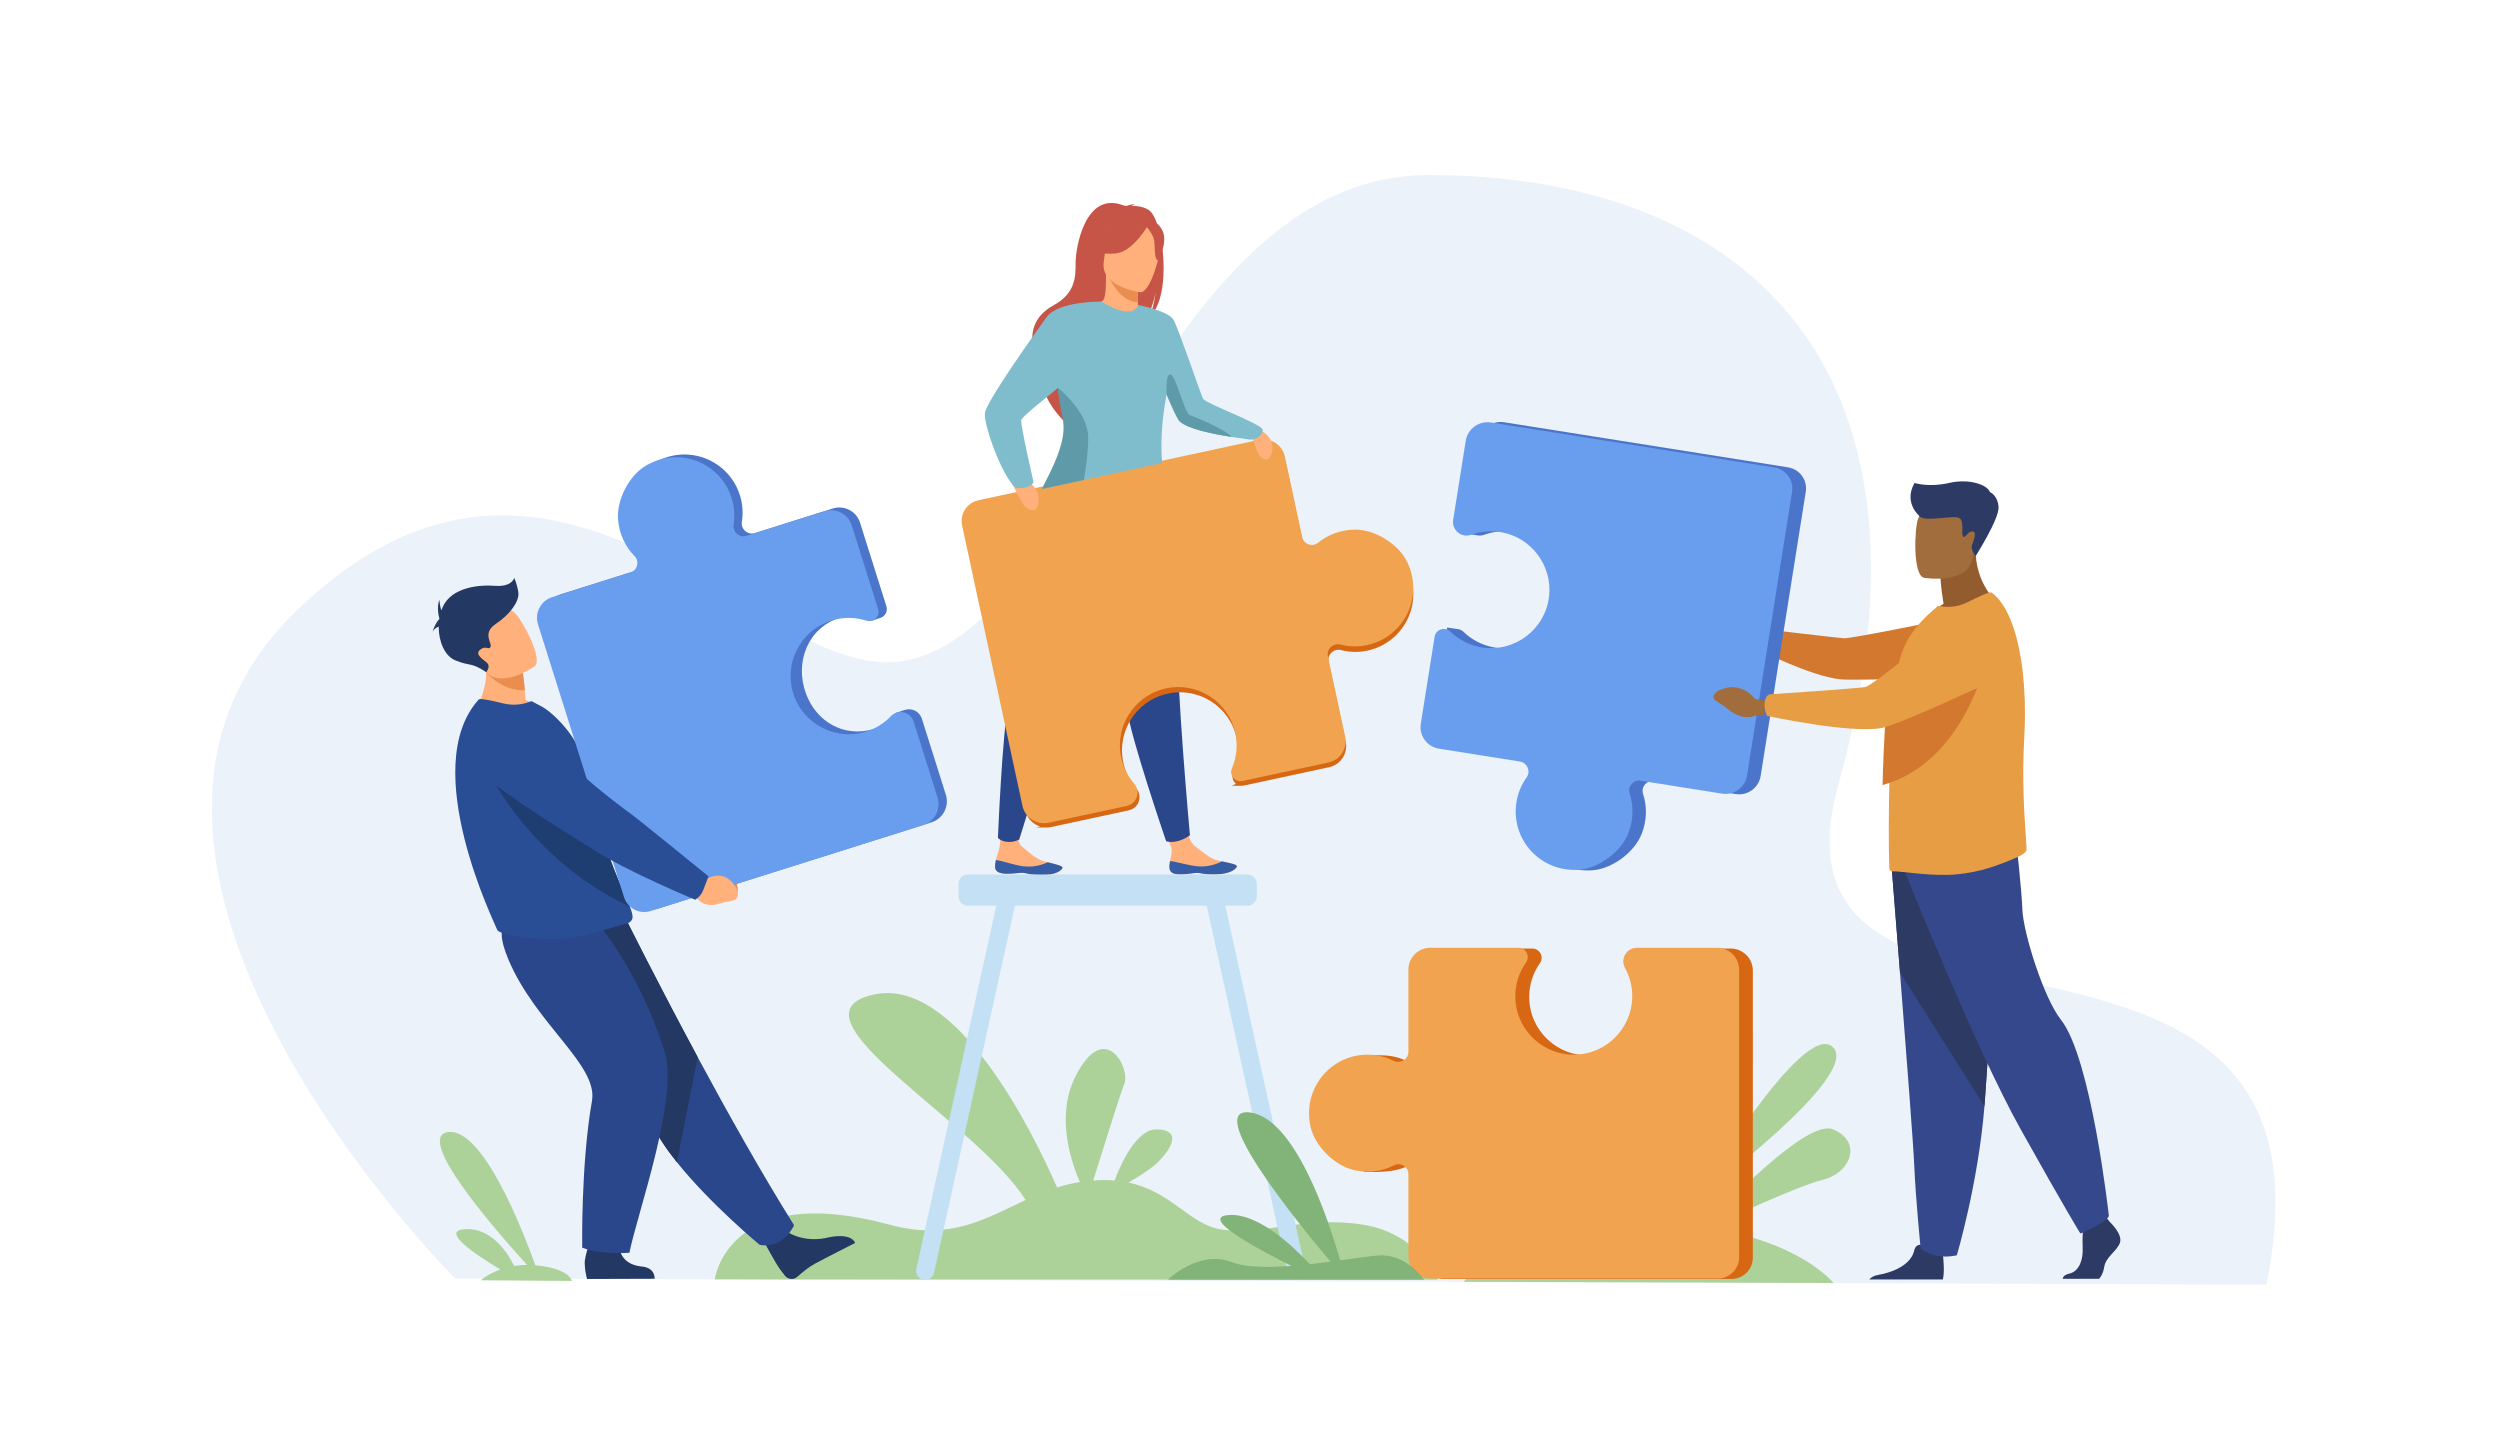 <?xml version="1.0" encoding="UTF-8" standalone="no"?>
<!-- Created with Inkscape (http://www.inkscape.org/) -->

<svg
   xmlns:dc="http://purl.org/dc/elements/1.1/"
   xmlns:cc="http://creativecommons.org/ns#"
   xmlns:rdf="http://www.w3.org/1999/02/22-rdf-syntax-ns#"
   xmlns:svg="http://www.w3.org/2000/svg"
   xmlns="http://www.w3.org/2000/svg"
   xmlns:sodipodi="http://sodipodi.sourceforge.net/DTD/sodipodi-0.dtd"
   xmlns:inkscape="http://www.inkscape.org/namespaces/inkscape"
   version="1.1"
   id="svg834"
   xml:space="preserve"
   width="3966.667"
   height="2266.667"
   viewBox="0 0 3966.667 2266.667"
   sodipodi:docname="5278.svg"
   inkscape:version="0.92.5 (2060ec1f9f, 2020-04-08)"><defs
     id="defs838" /><sodipodi:namedview
     pagecolor="#ffffff"
     bordercolor="#666666"
     borderopacity="1"
     objecttolerance="10"
     gridtolerance="10"
     guidetolerance="10"
     inkscape:pageopacity="0"
     inkscape:pageshadow="2"
     inkscape:window-width="1366"
     inkscape:window-height="664"
     id="namedview836"
     showgrid="false"
     inkscape:zoom="0.20621848"
     inkscape:cx="1983.3334"
     inkscape:cy="1133.3334"
     inkscape:window-x="0"
     inkscape:window-y="27"
     inkscape:window-maximized="1"
     inkscape:current-layer="g842" /><g
     id="g842"
     inkscape:groupmode="layer"
     inkscape:label="ink_ext_XXXXXX"
     transform="matrix(1.333,0,0,-1.333,0,2266.667)"><g
       transform="matrix(0.172,0,0,0.172,0,-18)"
       id="g850"><path
         inkscape:connector-curvature="0"
         id="path852"
         style="fill:#ebf2f9;fill-opacity:1;fill-rule:nonzero;stroke:none"
         d="m 3149.16,1143.3 c 0,0 -2890.663,2893.17 -1095.53,4623.01 C 3848.76,7496.16 5267.59,5250.48 6248.8,5415.93 7490.83,5625.36 8027.97,8776.36 9884.65,8779.34 11997.2,8782.75 13547.8,7533.9 12721.9,4559.73 12112.7,2366.1 16300,4162.46 15685,1100.64 L 3149.16,1143.3" /></g><g
       transform="matrix(0.105,0,0,0.105,0,-18)"
       id="g854"><path
         inkscape:connector-curvature="0"
         id="path856"
         style="fill:#acd29a;fill-opacity:1;fill-rule:nonzero;stroke:none"
         d="m 15451.5,2483.03 c -642.2,103.44 -1127.1,-121.57 -1593.3,-56.89 -371.9,51.57 -565.6,427.69 -1065.3,534.26 118.8,70.09 257.3,157.76 323.5,221.49 128.6,123.85 313.2,371.56 0,381.34 -225.4,7.03 -401,-368.42 -481.7,-579.66 -74,6.18 -154.1,6.65 -241.4,0.19 103.2,332.43 304.3,975.82 353.5,1099.38 66.9,168.21 -214.2,728.97 -545.6,99.64 -232.5,-441.37 -74.7,-951.5 40.3,-1216.78 -90.8,-14.62 -176.4,-35.71 -258.3,-61.36 -273.8,624.87 -1145.1,2406.2 -2089.44,2184.81 C 8864.14,4848.2 11070,3650.61 11626.3,2762.75 11171.8,2552.08 10772.5,2296.21 10082.2,2483.03 8247.81,2979.68 8102.3,1862.25 8102.3,1862.25 l 8197.7,-2.75 c 0,0 -206.2,520.2 -848.5,623.53" /></g><path
       inkscape:connector-curvature="0"
       id="path858"
       style="fill:#ffb07b;fill-opacity:1;fill-rule:nonzero;stroke:none;stroke-width:0.1"
       d="m 1392.05,666.77 c 0.88,-8.3 12.64,-8 25.92,-6.01 13.28,1.99 9.85,-1.5 28.53,-1.14 18.67,0.36 24.91,6.74 25.72,9.44 0.73,2.39 -8.33,4.09 -18.03,6.11 -1.22,0.25 -2.44,0.52 -3.67,0.78 -10.93,2.4 -18.39,10.277 -27.9,17.057 -9.02,6.422 -15.09,35.854 -15.09,35.854 l -26.55,0.157 c 0,0 8.34,-26.617 12.69,-35.873 2.55,-5.445 -0.17,-12.435 -1.03,-17.675 -0.46,-2.85 -0.91,-5.77 -0.59,-8.7" /><path
       inkscape:connector-curvature="0"
       id="path860"
       style="fill:#365da4;fill-opacity:1;fill-rule:nonzero;stroke:none;stroke-width:0.1"
       d="m 1417.97,660.76 c 13.28,1.99 9.85,-1.5 28.53,-1.14 18.67,0.36 24.91,6.74 25.72,9.44 0.73,2.39 -8.33,4.09 -18.03,6.11 l -0.11,-0.18 c 0,0 -11.8,-6.85 -27.23,-5.82 -12.57,0.84 -25.53,5.65 -34.21,6.3 -0.46,-2.85 -0.91,-5.77 -0.59,-8.7 0.88,-8.3 12.64,-8 25.92,-6.01" /><path
       inkscape:connector-curvature="0"
       id="path862"
       style="fill:#ffb07b;fill-opacity:1;fill-rule:nonzero;stroke:none;stroke-width:0.1"
       d="m 1184.46,668.09 c 0.58,-8.33 12.33,-8.48 25.68,-6.99 13.35,1.49 9.79,-1.87 28.47,-2.21 18.67,-0.35 25.14,5.8 26.06,8.46 0.81,2.37 -8.17,4.4 -17.79,6.79 -1.21,0.29 -2.42,0.61 -3.63,0.92 -10.84,2.81 -18,10.96 -27.25,18.092 -8.76,6.758 -1.55,34.788 -1.55,34.788 l -20.15,9.515 c 0,0 -2.77,-28.889 -4.27,-43.5 -0.61,-5.983 -3.59,-11.995 -4.64,-17.205 -0.57,-2.83 -1.13,-5.72 -0.93,-8.66" /><path
       inkscape:connector-curvature="0"
       id="path864"
       style="fill:#365da4;fill-opacity:1;fill-rule:nonzero;stroke:none;stroke-width:0.1"
       d="m 1210.14,661.1 c 13.35,1.49 9.79,-1.87 28.47,-2.21 18.67,-0.35 25.14,5.8 26.06,8.46 0.81,2.37 -8.17,4.4 -17.79,6.79 l -0.11,-0.18 c 0,0 -12.06,-6.4 -27.44,-4.78 -12.53,1.31 -25.3,6.6 -33.94,7.57 -0.57,-2.83 -1.13,-5.72 -0.93,-8.66 0.58,-8.33 12.33,-8.48 25.68,-6.99" /><path
       inkscape:connector-curvature="0"
       id="path866"
       style="fill:#2b478b;fill-opacity:1;fill-rule:nonzero;stroke:none;stroke-width:0.1"
       d="m 1229.72,1084.09 c 0,0 -5.58,-27.02 -11.17,-164.061 0,0 -10.37,-25.374 -17.89,-56.399 -7.52,-31.025 -12.82,-160.482 -12.82,-160.482 0,0 3,-4.322 12.1,-4.868 7.43,-0.446 13.22,2.813 13.22,2.813 0,0 52.27,169.557 77.71,235.384 25.45,65.833 40.36,159.823 40.36,159.823 l -101.51,-12.21" /><path
       inkscape:connector-curvature="0"
       id="path868"
       style="fill:#2b478b;fill-opacity:1;fill-rule:nonzero;stroke:none;stroke-width:0.1"
       d="m 1292.59,1072.52 c 0,0 4.12,-27.28 46.32,-157.781 0,0 -0.94,-27.392 2.75,-59.102 3.69,-31.71 46.41,-156.557 46.41,-156.557 0,0 5.67,-1.971 14.18,0.275 7.91,2.088 14.12,6.848 14.12,6.848 0,0 -16.38,178.444 -15.3,249.01 1.08,70.567 -17.48,163.907 -17.48,163.907 l -91,-46.6" /><path
       inkscape:connector-curvature="0"
       id="path870"
       style="fill:#c65447;fill-opacity:1;fill-rule:nonzero;stroke:none;stroke-width:0.1"
       d="m 1367.33,1450.46 c -6.62,4.21 -14.75,5.04 -20.48,4.99 1.55,1.44 4.47,1.85 4.47,1.85 -3.52,0.71 -11.59,-2.41 -11.59,-2.41 -48.27,21.43 -59.64,-50.66 -59.44,-67.55 0.18,-16.89 -0.66,-36.28 -25.99,-50.15 -49.83,-27.3 -11.63,-81.21 -11.63,-81.21 -8.97,-25.74 24.24,-57.27 24.24,-57.27 -0.57,13.67 62.18,100.75 96.01,120.62 8.56,11.34 12.43,31.93 12.72,33.56 -2.2,-16.38 -5.47,-25.46 -8.24,-30.53 29.01,24.14 17.46,116.95 -0.07,128.1" /><path
       inkscape:connector-curvature="0"
       id="path872"
       style="fill:#ffb07b;fill-opacity:1;fill-rule:nonzero;stroke:none;stroke-width:0.1"
       d="m 1356.81,1328.66 c 0.17,-0.08 -15.82,-8.39 -27.86,-5.1 -11.32,3.09 -18.72,17.77 -18.56,17.8 4.79,0.95 6.18,7.54 6.07,35.85 l 2.17,-0.43 35.13,-6.96 1.31,-0.25 c 0,0 -0.83,-11.47 -0.86,-22.28 -0.01,-2.28 0.03,-4.53 0.11,-6.64 0.24,-6.27 0.94,-11.26 2.49,-11.99" /><path
       inkscape:connector-curvature="0"
       id="path874"
       style="fill:#ea8e50;fill-opacity:1;fill-rule:nonzero;stroke:none;stroke-width:0.1"
       d="m 1354.21,1347.29 c -0.01,-2.28 0.03,-4.53 0.11,-6.64 -20.43,0.82 -32.21,24.19 -36.66,34.44 l 36.1,-5.27 1.31,-0.25 c 0,0 -0.83,-11.47 -0.86,-22.28" /><path
       inkscape:connector-curvature="0"
       id="path876"
       style="fill:#c65447;fill-opacity:1;fill-rule:nonzero;stroke:none;stroke-width:0.1"
       d="m 1314.87,1380.75 c 0,0 -10.69,16.88 -13.25,31.32 -1.84,10.31 3.41,48.51 41.81,43.01 0,0 11.15,-1.1 21.63,-8.18 8.34,-5.63 20.37,-17.78 6.91,-51.12 l -3.49,-11.26 -53.61,-3.77" /><path
       inkscape:connector-curvature="0"
       id="path878"
       style="fill:#ffb07b;fill-opacity:1;fill-rule:nonzero;stroke:none;stroke-width:0.1"
       d="m 1357.22,1352.59 c 0,0 -47.84,6.32 -43.44,36.05 4.4,29.73 1.18,50.57 31.91,47.79 30.73,-2.78 34.97,-15 35.92,-25.28 0.94,-10.28 -11.84,-59.44 -24.39,-58.56" /><path
       inkscape:connector-curvature="0"
       id="path880"
       style="fill:#c65447;fill-opacity:1;fill-rule:nonzero;stroke:none;stroke-width:0.1"
       d="m 1367.53,1433.92 c 0,0 -18.26,-32.93 -39.08,-35.09 -20.82,-2.17 -28.71,4.5 -28.71,4.5 0,0 17.2,9.92 23.57,30.77 0,0 36.84,17.88 44.22,-0.18" /><path
       inkscape:connector-curvature="0"
       id="path882"
       style="fill:#c65447;fill-opacity:1;fill-rule:nonzero;stroke:none;stroke-width:0.1"
       d="m 1363.87,1431.57 c 0,0 8.6,-9.24 9.85,-17.16 1.25,-7.93 0,-23.67 4.62,-23.82 0,0 13.37,22.24 4.31,37.3 -9.61,15.96 -18.78,3.68 -18.78,3.68" /><g
       transform="matrix(0.104,0,0,0.104,0,-18)"
       id="g884"><path
         inkscape:connector-curvature="0"
         id="path886"
         style="fill:#d86713;fill-opacity:1;fill-rule:nonzero;stroke:none"
         d="m 16109.1,10017.4 c -96.2,203.7 -363.5,372.2 -588.6,372.2 -166.3,0.1 -313,-56.7 -426.5,-149.1 -65,-52.9 -162.8,-18 -180.4,63.8 l -197.2,915.8 c -28.7,133.5 -160.2,218.4 -293.8,189.7 l -3189.2,-686.4 c -130.5,-28.1 -213.5,-156.6 -185.4,-287.1 l 685.6,-3185.77 c 19.7,-91.13 86.5,-159.87 169.3,-186.28 l -41.9,-11.87 h 123.9 l 1,0.18 c 15.1,0.44 30.4,2.18 45.8,5.49 l 69.4,14.94 v 0 0 l 818.6,176.17 c 114.9,24.72 161.4,163.68 84.3,252.28 -74.6,85.57 -128.3,191.57 -151.1,311.64 -64.4,338.36 144.8,673.52 477.2,763.59 369.8,100.19 743.2,-130.65 822.8,-500.38 29.9,-139.09 13.9,-277.37 -37.9,-399.01 -20.1,-47.26 -3.5,-96.34 31,-124.31 l -47.7,-23.3 110.7,0.07 v 0.01 c 8.2,-0.2 16.7,0.5 25.5,2.38 l 977.3,210.35 c 133.7,28.76 218.6,160.36 189.9,293.94 l -195.9,910.09 c -18.1,84.22 58.7,158.04 142.1,136.6 96.5,-24.79 200.1,-28.14 304,-5.76 409,88.02 648.1,535.62 457.2,940.05" /></g><g
       transform="matrix(0.104,0,0,0.104,0,-18)"
       id="g888"><path
         inkscape:connector-curvature="0"
         id="path890"
         style="fill:#f1a34f;fill-opacity:1;fill-rule:nonzero;stroke:none"
         d="m 15515.1,10461.9 c -167.5,0.1 -315.2,-57 -429.5,-150.1 -65.3,-53.3 -163.9,-18.2 -181.7,64.2 l -198.4,922.1 c -28.9,134.5 -161.4,220 -295.9,191.1 L 11198.2,10798 c -131.4,-28.3 -215,-157.7 -186.7,-289 l 690.4,-3208.01 c 29.4,-136.4 163.7,-223.17 300.1,-193.82 l 894.2,192.44 c 115.7,24.89 162.6,164.82 84.9,254.04 -75.1,86.17 -129.1,192.9 -152.1,313.81 -64.9,340.7 145.7,678.21 480.5,768.9 372.4,100.89 748.4,-131.56 828.5,-503.86 30.2,-140.07 14,-279.3 -38.2,-401.79 -33.9,-79.59 35.8,-164.35 120.4,-146.16 l 984.1,211.81 c 134.5,28.96 220.1,161.48 191.1,295.99 l -197.1,916.43 c -18.4,84.8 59,159.13 143,137.54 97.2,-24.96 201.4,-28.33 306.2,-5.8 411.8,88.64 652.5,539.35 460.2,946.58 -96.8,205.1 -365.9,374.8 -592.6,374.8" /></g><path
       inkscape:connector-curvature="0"
       id="path892"
       style="fill:#ffb07b;fill-opacity:1;fill-rule:nonzero;stroke:none;stroke-width:0.1"
       d="m 1486.53,1192.94 c 0,0 20.77,-3.4 26.21,-16.9 5.44,-13.51 -2.16,-22.65 -5.08,-22.62 -2.92,0.03 -8.53,2.19 -11.15,9.2 -2.63,7 -9.98,30.32 -9.98,30.32" /><path
       inkscape:connector-curvature="0"
       id="path894"
       style="fill:#ffb07b;fill-opacity:1;fill-rule:nonzero;stroke:none;stroke-width:0.1"
       d="m 1200.66,1132.69 c 0,0 23.31,0.03 31.7,-13.75 8.38,-13.78 1.73,-25.15 -1.47,-25.64 -3.2,-0.49 -9.72,0.86 -13.85,8.04 -4.13,7.18 -16.38,31.35 -16.38,31.35" /><path
       inkscape:connector-curvature="0"
       id="path896"
       style="fill:#80bdcc;fill-opacity:1;fill-rule:nonzero;stroke:none;stroke-width:0.1"
       d="m 1487.11,1177.27 c -2.06,0.44 -11.1,1.5 -22.59,3.31 -21.17,3.32 -50.67,9.17 -60.57,18.3 -2.68,2.48 -8.93,16.12 -15.42,31.76 -6.56,-34.62 -6.93,-61.18 -5.19,-81.4 l -143.04,-30.78 c 12.26,24.79 31.25,55.54 27.69,80.42 -1.32,9.22 -6.38,21.88 -8.27,36.1 -0.15,1.22 -0.29,2.45 -0.4,3.69 -20.06,-16.52 -43.23,-34.74 -43.79,-38.38 -0.92,-6.11 14.7,-73.73 14.7,-73.73 -3.88,-8.93 -20.73,-7.05 -20.73,-7.05 -15.78,11.27 -39,75.15 -37.14,89.3 1.86,14.15 59.42,94.8 73.35,114.07 13.76,19.05 64,18.57 65.21,18.56 h 0.01 c 0.01,0 0.01,0 0.02,0 39.95,-23.99 43.55,-4.05 43.55,-4.05 0,0 36.05,-6.85 42.24,-17.5 6.2,-10.65 33.37,-91.4 35.29,-94.24 4.02,-5.95 69.69,-29.74 70.87,-36.63 1.19,-6.89 -9.9,-13 -15.79,-11.75" /><path
       inkscape:connector-curvature="0"
       id="path898"
       style="fill:#5f9aa8;fill-opacity:1;fill-rule:nonzero;stroke:none;stroke-width:0.1"
       d="m 1290.17,1129.14 -49.87,-10.68 c 12.42,24.73 28.74,55.52 25.17,80.25 -1.33,9.23 -4.33,20.15 -5.77,34.44 -0.14,1.37 -0.38,5.52 -0.38,5.52 0,0 35.32,-27.8 35.94,-57.88 0.33,-15.61 -2.4,-36.02 -5.09,-51.65" /><path
       inkscape:connector-curvature="0"
       id="path900"
       style="fill:#5f9aa8;fill-opacity:1;fill-rule:nonzero;stroke:none;stroke-width:0.1"
       d="m 1465.84,1180.4 c -21.42,3.32 -51.29,9.17 -61.31,18.3 -2.71,2.49 -9.04,16.14 -15.61,31.8 0,0 -2.3,25.17 4.28,24.23 6.58,-0.94 16.26,-45.58 23.17,-48.4 6.18,-2.53 40.36,-15.65 49.47,-25.93" /><g
       transform="matrix(0.155,0,0,0.155,0,-18)"
       id="g902"><path
         inkscape:connector-curvature="0"
         id="path904"
         style="fill:#2c3a64;fill-opacity:1;fill-rule:nonzero;stroke:none"
         d="m 16280.6,1546.5 c -19.5,-65.74 -109.6,-109.53 -121.7,-189.86 -5.9,-39.2 -20.5,-69.62 -39.1,-90.54 h -280.3 c 2.8,15.43 15.1,32.03 51.5,39.97 77.9,17.05 107.2,111.4 102.5,199.03 -2.1,36.68 -1.1,78.59 0.7,114.82 2.4,50.18 6.5,89.57 6.5,89.57 l 165.5,38.94 17.4,-22.34 16.6,-21.51 c 0,0 99.8,-92.41 80.4,-158.08" /></g><g
       transform="matrix(0.142,0,0,0.142,0,-18)"
       id="g906"><path
         inkscape:connector-curvature="0"
         id="path908"
         style="fill:#2c3a64;fill-opacity:1;fill-rule:nonzero;stroke:none"
         d="m 16285.5,1376.86 h -616.6 c 13.9,16.37 37.6,32.17 77.7,38.7 94.9,15.38 259.2,70.43 295.9,191.79 1.2,3.86 2.2,7.86 3.1,11.93 29.1,129.64 240.8,-39.75 240.8,-39.75 0,0 0.7,-5.19 1.7,-13.97 3.7,-36.52 11.9,-135.54 -2.6,-188.7" /></g><g
       transform="matrix(0.146,0,0,0.146,0,-18)"
       id="g910"><path
         inkscape:connector-curvature="0"
         id="path912"
         style="fill:#35488b;fill-opacity:1;fill-rule:nonzero;stroke:none"
         d="m 15421.7,4705.3 c 0,0 31.4,-392.23 68.4,-863.7 50.2,-640.46 110.5,-1427.18 116.5,-1576.19 10.4,-258.81 51.8,-672.74 51.8,-672.74 0,0 98.2,-98.33 295,-56.92 0,0 175.2,590.95 225.3,1216.17 0.8,10.3 1.5,20.6 2.4,30.9 46.5,636.54 118.9,1976.8 118.9,1976.8 l -878.3,-54.32" /></g><g
       transform="matrix(0.146,0,0,0.146,0,-18)"
       id="g914"><path
         inkscape:connector-curvature="0"
         id="path916"
         style="fill:#2c3a64;fill-opacity:1;fill-rule:nonzero;stroke:none"
         d="m 15421.7,4705.3 c 0,0 31.4,-392.23 68.4,-863.7 l 688.6,-1089.68 c 0.8,10.3 1.5,20.6 2.4,30.9 46.5,636.54 118.9,1976.8 118.9,1976.8 l -878.3,-54.32" /></g><g
       transform="matrix(0.154,0,0,0.154,0,-18)"
       id="g918"><path
         inkscape:connector-curvature="0"
         id="path920"
         style="fill:#35488b;fill-opacity:1;fill-rule:nonzero;stroke:none"
         d="m 14728.2,4408.22 c 0,0 536.2,-1344.13 888.7,-1975.75 352.6,-631.69 462.8,-807.97 462.8,-807.97 0,0 202,80.83 220.3,135.93 0,0 -134.8,1219.45 -370.9,1516.71 -133.4,167.96 -290.2,672.04 -297.5,848.31 -7.3,176.28 -47.7,525.15 -47.7,525.15 l -855.7,-242.38" /></g><g
       transform="matrix(0.146,0,0,0.146,0,-18)"
       id="g922"><path
         inkscape:connector-curvature="0"
         id="path924"
         style="fill:#935c2f;fill-opacity:1;fill-rule:nonzero;stroke:none"
         d="m 15845.3,6846.84 c -25.2,148.66 -26,236.78 -26,236.78 l 287.3,231.54 c -10.6,-318.38 193.4,-471.48 193.4,-471.48 0,0 -382.9,-188.46 -604.2,-118.66 0,0 54.5,69.64 149.5,121.82" /></g><g
       transform="matrix(0.145,0,0,0.145,0,-18)"
       id="g926"><path
         inkscape:connector-curvature="0"
         id="path928"
         style="fill:#a16d3c;fill-opacity:1;fill-rule:nonzero;stroke:none"
         d="m 15794.2,7108.02 c 0,0 366.5,-60.88 400.9,167.93 34.4,228.82 104.9,375.07 -127.7,423.62 -232.5,48.54 -291.2,-31.92 -321.2,-105.5 -30.1,-73.59 -46.4,-464.31 48,-486.05" /></g><g
       transform="matrix(0.129,0,0,0.129,0,-18)"
       id="g930"><path
         inkscape:connector-curvature="0"
         id="path932"
         style="fill:#a16d3c;fill-opacity:1;fill-rule:nonzero;stroke:none"
         d="m 16300,7456.53 -87.7,54.28 c 0,0 -109.3,161.37 -296,61.11 0,0 -73.9,-47.14 -24.3,-86.63 49.7,-39.48 36.3,-17.18 105,-74.37 68.8,-57.19 157.7,-77.62 215.2,-46.09 l 73.6,6.95 14.2,84.75" /></g><g
       transform="matrix(0.146,0,0,0.146,0,-18)"
       id="g934"><path
         inkscape:connector-curvature="0"
         id="path936"
         style="fill:#d3782f;fill-opacity:1;fill-rule:nonzero;stroke:none"
         d="m 14317.6,6576.8 c 19.9,62.46 29.4,67.96 29.4,67.96 0,0 626.8,-74.05 685.9,-78.42 59,-4.38 879.7,164.7 879.7,164.7 l 387.4,-470.51 c 0,0 -1142.4,-43.07 -1291.9,-29.06 -247,23.15 -695.1,253.17 -695.1,253.17 0,0 -11.1,43.11 4.6,92.16" /></g><g
       transform="matrix(0.148,0,0,0.148,0,-18)"
       id="g938"><path
         inkscape:connector-curvature="0"
         id="path940"
         style="fill:#e69d43;fill-opacity:1;fill-rule:nonzero;stroke:none"
         d="m 16298.9,4779.6 c 1.1,-24.08 -48.5,-50.51 -70.1,-60.2 -162.2,-72.72 -313.3,-123.29 -484,-139.69 -202.6,-20.81 -441.9,24.74 -524,23.66 -8.8,0 -16.4,3.25 -22.9,8.74 -5.5,4.4 -9.9,251.78 -5.5,563.67 0,12.04 0,25.22 1.1,37.27 v 4.33 c 0.3,32.48 0.8,65.49 1.5,98.81 2,91.16 5.4,184.74 9.4,277.74 5.9,137.1 14.1,271.84 25.4,391.21 11.8,124.67 26.7,232.65 45.7,309.23 43.8,176.21 144.5,292.27 236.4,377.64 l 75.5,66.7 c 75.6,-15.29 155.5,-10.89 235.4,28.47 86.5,42.69 180.6,88.68 195.9,77.72 116.7,-87.21 195.2,-285.21 235.5,-536.84 21.7,-135.43 32.2,-286.35 31.6,-443.96 -0.2,-60.44 -2.1,-121.79 -5.5,-183.72 -19.5,-332.34 0.5,-620.48 11.9,-787.95 3.3,-48.16 6,-86.45 6.7,-112.83" /></g><g
       transform="matrix(0.132,0,0,0.132,0,-18)"
       id="g942"><path
         inkscape:connector-curvature="0"
         id="path944"
         style="fill:#4a75cb;fill-opacity:1;fill-rule:nonzero;stroke:none"
         d="m 16123.7,8804.23 -2559.9,406.56 c -109,17.29 -211.2,-56.94 -228.5,-165.79 L 13222,8331.48 c -5.3,-33.05 3.2,-125.93 3.2,-125.93 l 92.2,-13.73 c 5.3,-1.14 10.6,-1.95 16,-2.39 v 0 0 c 16.7,-1.34 34.1,0.74 51.5,7.03 84.9,30.72 178.9,40.06 274.5,22.52 269.5,-49.41 458.1,-300.85 429.3,-573.31 -31.9,-303.06 -310.3,-513.75 -607.4,-466.57 -111.8,17.75 -209.8,69.39 -285.1,142.78 -14.6,14.23 -32.2,21.74 -49.9,23.57 v 0 l -96.6,14.49 -120.2,-870.38 c -17.1,-107.35 56.1,-208.18 163.5,-225.24 l 731.3,-116.14 c 67.7,-10.74 100.4,-88.92 60.5,-144.65 -46.1,-64.44 -78.3,-140.29 -91.6,-223.86 -52.2,-328.64 211.1,-634.5 566,-609.04 178.6,12.77 380.4,162.61 445.1,329.62 47.9,123.34 47.9,248.44 11.9,359.19 -20.6,63.31 33.4,125.91 99.2,115.46 l 735.8,-116.86 c 107.3,-17.05 208.2,56.12 225.2,163.43 l 407,2562.79 c 16.6,104.83 -54.8,203.31 -159.7,219.97" /></g><g
       transform="matrix(0.145,0,0,0.145,0,-18)"
       id="g946"><path
         inkscape:connector-curvature="0"
         id="path948"
         style="fill:#d3782f;fill-opacity:1;fill-rule:nonzero;stroke:none"
         d="m 16300,6422.36 c 0,0 -178,-830.6 -846.2,-1015.63 2.1,92.7 5.5,187.88 9.6,282.47 6,139.43 14.2,276.47 25.7,397.87 12,6.16 23.1,10.95 33.4,14.32 226.7,74.77 777.5,320.97 777.5,320.97" /></g><g
       transform="matrix(0.131,0,0,0.131,0,-18)"
       id="g950"><path
         inkscape:connector-curvature="0"
         id="path952"
         style="fill:#699dee;fill-opacity:1;fill-rule:nonzero;stroke:none"
         d="m 14795.5,5546.74 c 48.1,124.06 48.2,249.88 12,361.28 -20.7,63.68 33.6,126.63 99.8,116.14 l 740.1,-117.55 c 107.9,-17.14 209.3,56.46 226.4,164.38 l 409.5,2577.76 c 16.7,105.44 -55.2,204.5 -160.6,221.24 l -2575,408.95 c -109.5,17.38 -212.3,-57.28 -229.7,-166.76 l -114,-717.69 c -14.7,-92.84 75.5,-167.8 163.9,-135.8 85.3,30.9 180,40.29 276.1,22.65 271.1,-49.69 460.7,-302.61 431.8,-576.66 -32.1,-304.83 -312.2,-516.74 -611,-469.29 -112.4,17.86 -210.9,69.78 -286.8,143.61 -49.2,47.97 -132,20.67 -142.8,-47.23 l -125.4,-789.95 c -17.1,-107.97 56.5,-209.4 164.4,-226.55 l 735.6,-116.82 c 68.1,-10.81 101,-89.44 60.9,-145.5 -46.4,-64.82 -78.8,-141.1 -92.1,-225.17 -52.6,-330.55 212.3,-638.19 569.2,-612.59 179.7,12.84 382.7,163.57 447.7,331.55" /></g><g
       transform="matrix(0.129,0,0,0.129,0,-18)"
       id="g954"><path
         inkscape:connector-curvature="0"
         id="path956"
         style="fill:#a16d3c;fill-opacity:1;fill-rule:nonzero;stroke:none"
         d="m 16300,6854.67 -107.1,17.7 c 0,0 -122,176.61 -334.7,77.53 0,0 -84.4,-47.18 -28.6,-91.35 55.8,-44.17 40.9,-19.82 118.2,-83.67 77.3,-63.86 177.9,-89.35 243.2,-58.14 l 83.5,4.34 25.5,133.59" /></g><g
       transform="matrix(0.147,0,0,0.147,0,-18)"
       id="g958"><path
         inkscape:connector-curvature="0"
         id="path960"
         style="fill:#e69d43;fill-opacity:1;fill-rule:nonzero;stroke:none"
         d="m 14288.3,5991.07 c 3,69.4 40,76.81 40,76.81 0,0 714.5,47.26 776.1,59.2 61.6,11.96 630.6,483.42 630.6,483.42 0,0 220.1,197.78 374.3,131.04 134,-57.99 175.9,-172.41 182.7,-277.63 8,-125.39 -62.8,-242.61 -176.6,-295.78 -255.5,-119.36 -766.6,-353.66 -883,-373.87 -259,-44.99 -924.9,99.21 -924.9,99.21 0,0 -21.6,43.09 -19.2,97.6" /></g><g
       transform="matrix(0.146,0,0,0.146,0,-18)"
       id="g962"><path
         inkscape:connector-curvature="0"
         id="path964"
         style="fill:#2c3a64;fill-opacity:1;fill-rule:nonzero;stroke:none"
         d="m 15660,7552.53 c 0,0 -147.9,109.7 -51.4,280.15 0,0 116.3,-38.59 281.6,0 165.4,38.59 313.3,-16.08 332.6,-73.96 0,0 64.3,-25.74 70.8,-122.21 6.4,-96.47 -187.1,-400.36 -187.1,-400.36 0,0 -41.3,51.44 -30.1,86.81 11.3,35.38 46.7,114.17 3.3,114.17 -43.4,0 -57.9,-64.33 -75.6,-38.59 -17.6,25.73 14.5,133.46 -36.9,151.14 -51.5,17.69 -249.3,-29.68 -307.2,2.85" /></g><path
       inkscape:connector-curvature="0"
       id="path966"
       style="fill:#c3e0f4;fill-opacity:1;fill-rule:nonzero;stroke:none;stroke-width:0.1"
       d="m 1553.67,190.06 -95.22,432.33 h 26.21 c 6.22,0 11.3,5.08 11.3,11.3 v 14.6 c 0,6.21 -5.08,11.29 -11.3,11.29 h -332.49 c -6.21,0 -11.29,-5.08 -11.29,-11.29 v -14.6 c 0,-6.22 5.08,-11.3 11.29,-11.3 h 33.75 L 1090.7,190.06 c -1.28,-5.81 2.41,-11.62 8.2,-12.9 5.8,-1.29 11.59,2.42 12.87,8.23 l 96.25,437 h 228.33 l 96.25,-437 c 1.28,-5.81 7.07,-9.52 12.86,-8.23 v 0 c 5.8,1.28 9.49,7.09 8.21,12.9" /><g
       transform="matrix(0.136,0,0,0.136,0,-18)"
       id="g968"><path
         inkscape:connector-curvature="0"
         id="path970"
         style="fill:#acd29a;fill-opacity:1;fill-rule:nonzero;stroke:none"
         d="m 16041.3,3471.06 c -258.8,248.35 -1190.2,-1318.85 -1190.2,-1318.85 0,0 1448.9,1070.42 1190.2,1318.85" /></g><g
       transform="matrix(0.136,0,0,0.136,0,-18)"
       id="g972"><path
         inkscape:connector-curvature="0"
         id="path974"
         style="fill:#acd29a;fill-opacity:1;fill-rule:nonzero;stroke:none"
         d="m 16040.8,2751.8 c -229.5,91.79 -962.9,-681.38 -1128.1,-859.9 -126.3,16.77 -265,27.66 -416.9,30.38 -1161.3,20.74 -1688.1,-505.23 -1688.1,-505.23 l 3239.6,-11.03 c 0,0 -287,364.38 -1101.1,481.25 199,93.93 787.3,367.61 1001.3,420.2 259.2,63.77 352.5,340.7 93.3,444.33" /></g><g
       transform="matrix(0.128,0,0,0.128,0,-18)"
       id="g976"><path
         inkscape:connector-curvature="0"
         id="path978"
         style="fill:#d86713;fill-opacity:1;fill-rule:nonzero;stroke:none"
         d="m 16094.6,4604.52 h -744 c -96.3,0 -157.5,-103.22 -111,-187.42 44.9,-81.39 -113.2,-786.4 -446.4,-804.79 -313.4,-17.29 -572.6,232.73 -572.6,542.47 0,116.53 36.7,224.52 99.1,312.95 40.6,57.52 -0.3,136.79 -70.6,136.79 h -818.9 c -111.9,0 -202.6,-90.7 -202.6,-202.6 0,0 -74.3,-878.9 -137.4,-847.36 -65,32.47 -137.5,52.27 -214.1,56.18 v 0.08 h -0.8 c -9.1,0.47 -18.3,0.71 -27.6,0.71 -9.2,0 -144,2.34 -144,2.34 l -20.5,-1086.11 117.1,-1.26 c 111.3,3.37 207.9,13.78 293.9,57.52 61,31.15 133.4,-13.61 133.4,-82.17 v -767.22 c 0,-111.83 90.7,-202.53 202.5,-202.53 h 2672 c 109.3,0 197.9,88.59 197.9,197.91 V 4399.1 c 0,113.47 -92,205.42 -205.4,205.42" /></g><g
       transform="matrix(0.127,0,0,0.127,0,-18)"
       id="g980"><path
         inkscape:connector-curvature="0"
         id="path982"
         style="fill:#f1a34f;fill-opacity:1;fill-rule:nonzero;stroke:none"
         d="m 12695,2563.09 c 134.4,-28.98 262.7,-8.61 370.5,46.34 61.6,31.43 134.7,-13.81 134.7,-82.98 v -773.98 c 0,-112.91 91.5,-204.42 204.3,-204.42 h 2695.8 c 110.3,0 199.7,89.38 199.7,199.68 v 2692.89 c 0,114.48 -92.8,207.33 -207.3,207.33 h -750.6 c -97.1,0 -158.9,-104.14 -111.9,-189.17 45.3,-82.12 70.2,-177.1 67.8,-278 -6.8,-284.55 -234,-518.97 -518.3,-533.97 -316.1,-16.58 -577.7,234.81 -577.7,547.31 0,117.56 37.1,226.52 100.1,315.74 40.9,58.03 -0.4,138.09 -71.3,138.09 h -826.2 c -112.9,0 -204.4,-91.59 -204.4,-204.49 v -769.25 c 0,-71.22 -74.9,-117.48 -138.6,-85.67 -73.6,36.8 -156.7,57.56 -244.7,57.56 -345.6,0 -616.5,-320.08 -532.6,-680.03 42.3,-181.2 228.8,-363.82 410.7,-402.98" /></g><path
       inkscape:connector-curvature="0"
       id="path984"
       style="fill:#acd29a;fill-opacity:1;fill-rule:nonzero;stroke:none;stroke-width:0.1"
       d="m 619.293,176.16 61.366,-0.45 c 0,0 -2.135,14.85 -43.444,18.68 v 0 c -16.015,44.48 -63.063,164.15 -103.918,158.5 -40.338,-5.59 55.196,-115.38 94.061,-158.07 -5.499,-0.01 -10.625,-0.45 -15.356,-1.21 -9.362,18.64 -27.926,44.99 -57.719,43.79 -31.707,-1.28 11.49,-30.24 41.23,-48.02 -15.064,-5.4 -23.199,-12.88 -23.199,-12.88 l 46.282,-0.34 c 0.545,-0.29 0.84,-0.45 0.84,-0.45 0,0 -0.048,0.16 -0.143,0.45" /><path
       inkscape:connector-curvature="0"
       id="path986"
       style="fill:#ea8e50;fill-opacity:1;fill-rule:nonzero;stroke:none;stroke-width:0.1"
       d="m 838.547,672.04 9.079,-7.37 c 0,0 24.839,8.91 30.444,-20.61 0,0 1.493,-12.58 -6.475,-12.6 -7.968,-0.03 -4.681,1.37 -15.964,1.04 -11.283,-0.33 -20.635,5.62 -22.288,14.78 l -5.398,7.76 10.602,17" /><path
       inkscape:connector-curvature="0"
       id="path988"
       style="fill:#1e3d70;fill-opacity:1;fill-rule:nonzero;stroke:none;stroke-width:0.1"
       d="m 837.52,656.22 c 7.243,7.56 6.66,13.15 6.66,13.15 0,0 -83.883,68.679 -92.39,74.275 -5.797,3.812 -67.573,58.579 -96.45,91.966 -14.323,16.562 -32.066,10.135 -52.365,4.311 l -16.717,-4.796 c -20.186,-5.791 -25.436,-34.023 -8.873,-47.742 46.645,-38.636 124.242,-82.094 138.76,-91.226 36.043,-22.678 106.594,-49.618 106.594,-49.618 0,0 8.56,3.18 14.781,9.68" /><path
       inkscape:connector-curvature="0"
       id="path990"
       style="fill:#233862;fill-opacity:1;fill-rule:nonzero;stroke:none;stroke-width:0.1"
       d="m 935.689,234.99 c 0,0 20.357,-15.25 51.549,-7.2 0,0 25.152,5.74 30.662,-6.81 0,0 -38.567,-19.59 -48.328,-24.95 -7.355,-4.04 -15.032,-10.41 -20.459,-15.34 -4.295,-3.9 -10.985,-3.37 -14.646,1.13 -1.697,2.08 -3.639,4.57 -5.767,7.45 -5.946,8.06 -19.804,34.09 -19.804,34.09 l 26.793,11.63" /><path
       inkscape:connector-curvature="0"
       id="path992"
       style="fill:#2b478b;fill-opacity:1;fill-rule:nonzero;stroke:none;stroke-width:0.1"
       d="m 945.195,242.03 c 0,0 -12.396,-28.58 -41.009,-23.33 0,0 -58.388,48.22 -98.438,98.31 -13.007,16.27 -24.082,32.74 -30.59,47.81 -26.558,61.49 -98.241,153.2 -143.817,199.68 l 114.028,41.25 c 0,0 36.524,-73.47 85.119,-163.72 35.023,-65.02 76.303,-138.76 114.707,-200" /><path
       inkscape:connector-curvature="0"
       id="path994"
       style="fill:#233862;fill-opacity:1;fill-rule:nonzero;stroke:none;stroke-width:0.1"
       d="m 830.488,442.03 -24.74,-125.02 c -13.007,16.27 -24.082,32.74 -30.59,47.81 -26.558,61.49 -98.241,153.2 -143.817,199.68 l 114.028,41.25 c 0,0 36.524,-73.47 85.119,-163.72" /><path
       inkscape:connector-curvature="0"
       id="path996"
       style="fill:#233862;fill-opacity:1;fill-rule:nonzero;stroke:none;stroke-width:0.1"
       d="m 736.984,218.77 c 0,0 -1.243,-22.8 26.406,-25.85 0,0 15.799,-0.08 15.844,-14.59 l -80.357,-0.26 c 0,0 -2.333,5.86 -2.899,18.4 -0.435,9.63 9.335,34.81 9.335,34.81 l 31.671,-12.51" /><path
       inkscape:connector-curvature="0"
       id="path998"
       style="fill:#2b478b;fill-opacity:1;fill-rule:nonzero;stroke:none;stroke-width:0.1"
       d="m 707.968,605.75 c 0,0 50.798,-55.82 83.044,-156.38 17.544,-54.71 -32.157,-192.28 -41.846,-240.07 0,0 -33.341,-2.83 -56.138,5.98 0,0 -1.732,98.72 11.601,174.81 7.461,42.58 -66.885,91.07 -99.371,168.01 -22.1,52.34 4.786,51.45 37.827,52.71 l 64.883,-5.06" /><path
       inkscape:connector-curvature="0"
       id="path1000"
       style="fill:#ffb07b;fill-opacity:1;fill-rule:nonzero;stroke:none;stroke-width:0.1"
       d="m 649.327,854.778 c -28.263,-15.959 -86.122,-1.241 -86.122,-1.241 0,0 23.497,26.863 12.82,70.126 l 22.191,-11.269 23.837,-12.106 c 0,0 1.54,-7.641 2.612,-21.364 0.273,-3.534 0.517,-7.482 0.686,-11.795 14.511,-4.4 23.976,-12.351 23.976,-12.351" /><path
       inkscape:connector-curvature="0"
       id="path1002"
       style="fill:#2a4e96;fill-opacity:1;fill-rule:nonzero;stroke:none;stroke-width:0.1"
       d="m 752.962,608.63 c 0,-4.96 -5.722,-7.34 -6.938,-7.58 -11.398,-2.09 -43.227,-14.47 -71.9,-17.31 -24.143,-2.53 -46.559,-0.12 -71.185,4.82 -3.26,0.66 -10.916,2.72 -11.46,5.84 -0.679,3.42 -94.987,192.258 -21.673,273.376 1.721,1.903 16.193,-1.524 29.427,-4.665 12.222,-2.899 23.433,-1.283 33.445,2.733 l 12.411,-6.531 c 15.241,-8.493 44.081,-38.667 47.455,-62.343 1.714,-12.041 8.6,-20.957 10.592,-31.549 0.74,-3.919 1.496,-7.746 2.265,-11.475 1.502,-7.315 3.051,-14.276 4.643,-20.897 4.311,-17.907 8.863,-33.323 13.333,-46.641 4.756,-14.138 9.421,-25.898 13.588,-35.738 5.405,-12.76 9.973,-22.3 12.827,-29.6 2.016,-5.14 3.17,-9.17 3.17,-12.44" /><path
       inkscape:connector-curvature="0"
       id="path1004"
       style="fill:#1e3d70;fill-opacity:1;fill-rule:nonzero;stroke:none;stroke-width:0.1"
       d="M 749.792,621.07 C 616.665,683.796 570.56,804.233 570.56,804.233 c 0,0 108.162,-39.899 134.841,-50.287 1.502,-7.315 3.051,-14.276 4.643,-20.897 4.311,-17.907 8.863,-33.323 13.333,-46.641 4.756,-14.138 9.421,-25.898 13.588,-35.738 5.405,-12.76 9.973,-22.3 12.827,-29.6" /><path
       inkscape:connector-curvature="0"
       id="path1006"
       style="fill:#4a75cb;fill-opacity:1;fill-rule:nonzero;stroke:none;stroke-width:0.1"
       d="m 1125.83,754.467 -28.52,90.422 c -2.77,8.781 -11.85,12.938 -19.79,10.705 v 0 l -0.02,-0.006 c -0.42,-0.12 -0.84,-0.264 -1.25,-0.419 l -10,-3.34 c 0,0 -15.66,-16.121 -26.89,-19.372 -34.54,-9.993 -67.323,8.415 -79.924,42.088 -14.016,37.454 2.245,78.582 39.893,90.455 12.881,4.062 38.231,-3.508 38.231,-3.508 l 10.18,3.382 c 5.53,1.681 9.32,7.645 7.35,13.905 l -31.39,99.521 c -4.29,13.61 -18.79,21.16 -32.397,16.87 l -92.675,-29.23 c -8.577,-2.7 -16.996,4.56 -15.581,13.44 1.636,10.27 0.974,21.06 -2.365,31.65 -13.134,41.65 -61.983,62.13 -102.157,38.34 -20.226,-11.97 -35.133,-41.39 -32.946,-64.79 1.616,-17.29 8.943,-31.98 19.658,-42.87 6.126,-6.23 3.456,-16.75 -4.876,-19.37 L 667.11,992.93 c -13.597,-4.29 -21.143,-18.79 -16.855,-32.387 L 752.676,635.77 c 4.189,-13.28 18.355,-20.65 31.64,-16.46 l 324.414,102.305 c 13.79,4.35 21.45,19.058 17.1,32.852" /><path
       inkscape:connector-curvature="0"
       id="path1008"
       style="fill:#699dee;fill-opacity:1;fill-rule:nonzero;stroke:none;stroke-width:0.1"
       d="m 735.71,1081.29 c 1.616,-17.29 8.943,-31.98 19.659,-42.87 6.125,-6.23 3.455,-16.74 -4.877,-19.37 l -93.25,-29.41 c -13.597,-4.29 -21.144,-18.789 -16.856,-32.387 L 742.807,632.48 c 4.189,-13.28 18.355,-20.65 31.64,-16.46 l 324.413,102.306 c 13.8,4.35 21.45,19.058 17.1,32.852 l -28.52,90.421 c -3.69,11.698 -18.58,15.19 -27.04,6.304 -8.16,-8.582 -18.66,-15.191 -30.91,-18.737 -34.54,-9.992 -71.413,8.481 -84.014,42.154 -14.016,37.454 6.336,78.518 43.985,90.391 14.159,4.466 28.689,4.144 41.839,-0.057 8.54,-2.73 16.62,5.282 13.92,13.836 l -31.39,99.53 c -4.29,13.6 -18.793,21.15 -32.395,16.86 l -92.676,-29.23 c -8.576,-2.7 -16.996,4.56 -15.581,13.44 1.635,10.27 0.974,21.06 -2.366,31.65 -13.134,41.65 -61.98,62.13 -102.155,38.35 -20.227,-11.98 -35.135,-41.4 -32.947,-64.8" /><path
       inkscape:connector-curvature="0"
       id="path1010"
       style="fill:#ffb07b;fill-opacity:1;fill-rule:nonzero;stroke:none;stroke-width:0.1"
       d="m 827.681,657.42 11.504,-4.22 c 0,0 23.038,16.29 37.379,-10.2 0,0 5.189,-11.57 -3.023,-14.08 -8.213,-2.52 -5.227,-0.15 -16.77,-4 -11.542,-3.84 -22.914,-1.07 -27.274,7.17 l -7.818,5.74 6.002,19.59" /><path
       inkscape:connector-curvature="0"
       id="path1012"
       style="fill:#2a4e96;fill-opacity:1;fill-rule:nonzero;stroke:none;stroke-width:0.1"
       d="m 837.148,641.15 c 4.254,11.1 6.197,16.13 6.197,16.13 0,0 -86.927,70.852 -95.783,76.929 -6.037,4.141 -66.123,49.055 -95.417,84.058 -14.532,17.362 -37.444,25.299 -59.604,20.653 l -18.247,-3.827 c -22.034,-4.621 -29.193,-32.51 -12.101,-47.162 48.139,-41.269 129.33,-89.134 144.468,-99.089 37.581,-24.712 120.704,-59.342 120.704,-59.342 0,0 6.444,2.94 9.783,11.65" /><path
       inkscape:connector-curvature="0"
       id="path1014"
       style="fill:#ea8e50;fill-opacity:1;fill-rule:nonzero;stroke:none;stroke-width:0.1"
       d="m 624.665,878.924 c -27.792,-1.561 -45.866,21.387 -45.866,21.387 0,0 12.565,6.96 19.417,12.083 l 23.837,-12.106 c 0,0 1.54,-7.641 2.612,-21.364" /><path
       inkscape:connector-curvature="0"
       id="path1016"
       style="fill:#ffb07b;fill-opacity:1;fill-rule:nonzero;stroke:none;stroke-width:0.1"
       d="m 636.506,907.459 c 0,0 -42.111,-30.221 -60.527,-3.706 -18.416,26.515 -36.254,40.471 -10.146,60.887 26.109,20.42 38.416,13.965 46.715,6.611 8.3,-7.355 34.437,-55.248 23.958,-63.792" /><path
       inkscape:connector-curvature="0"
       id="path1018"
       style="fill:#233862;fill-opacity:1;fill-rule:nonzero;stroke:none;stroke-width:0.1"
       d="m 616.997,995.2 c -1.51,10.19 -4.907,17.36 -4.907,17.36 0,0 -2.643,-10.95 -22.649,-9.44 -20.005,1.51 -51.713,-1.96 -62.283,-24.761 -0.673,-1.451 -1.272,-2.945 -1.804,-4.472 -1.914,5.054 -2.375,12.633 -2.375,12.633 -3.801,-9.819 0,-22.096 0,-22.096 h 10e-4 c -0.056,-0.357 -0.104,-0.716 -0.156,-1.075 -4.414,-3.733 -8.123,-15.336 -8.123,-15.336 1.333,3.234 4.582,5.347 7.48,6.648 -0.09,-17.739 7.103,-35.081 19.73,-40.244 18.465,-7.549 18.318,-1.79 36.888,-14.106 0,0 4.98,6.179 1.584,10.332 -3.399,4.152 -16.232,10.191 -9.06,16.231 7.172,6.039 9.814,-0.755 12.456,3.397 2.643,4.153 -10.568,16.232 6.417,27.555 16.987,11.324 28.311,27.184 26.801,37.374" /><g
       transform="matrix(0.104,0,0,0.104,0,-18)"
       id="g1020"><path
         inkscape:connector-curvature="0"
         id="path1022"
         style="fill:#82b378;fill-opacity:1;fill-rule:nonzero;stroke:none"
         d="m 16300,1877.26 c 0,0 -204.1,301.65 -523.4,277.31 -97.1,-7.38 -254.8,-31.04 -438,-56.25 -138.2,482.18 -519,1628.22 -1032.7,1692.81 -524.5,65.83 502,-1208.71 921.8,-1707.76 -76.5,-10.06 -156.1,-19.93 -236.3,-28.65 -222.3,237.36 -609.6,588.93 -933,561.91 -324.1,-27.12 282.8,-362.31 721,-581.55 -268.9,-20.12 -523.8,-17.92 -679.5,42.26 -381.5,147.47 -732.1,-200.08 -732.1,-200.08 H 16300" /></g></g></svg>
